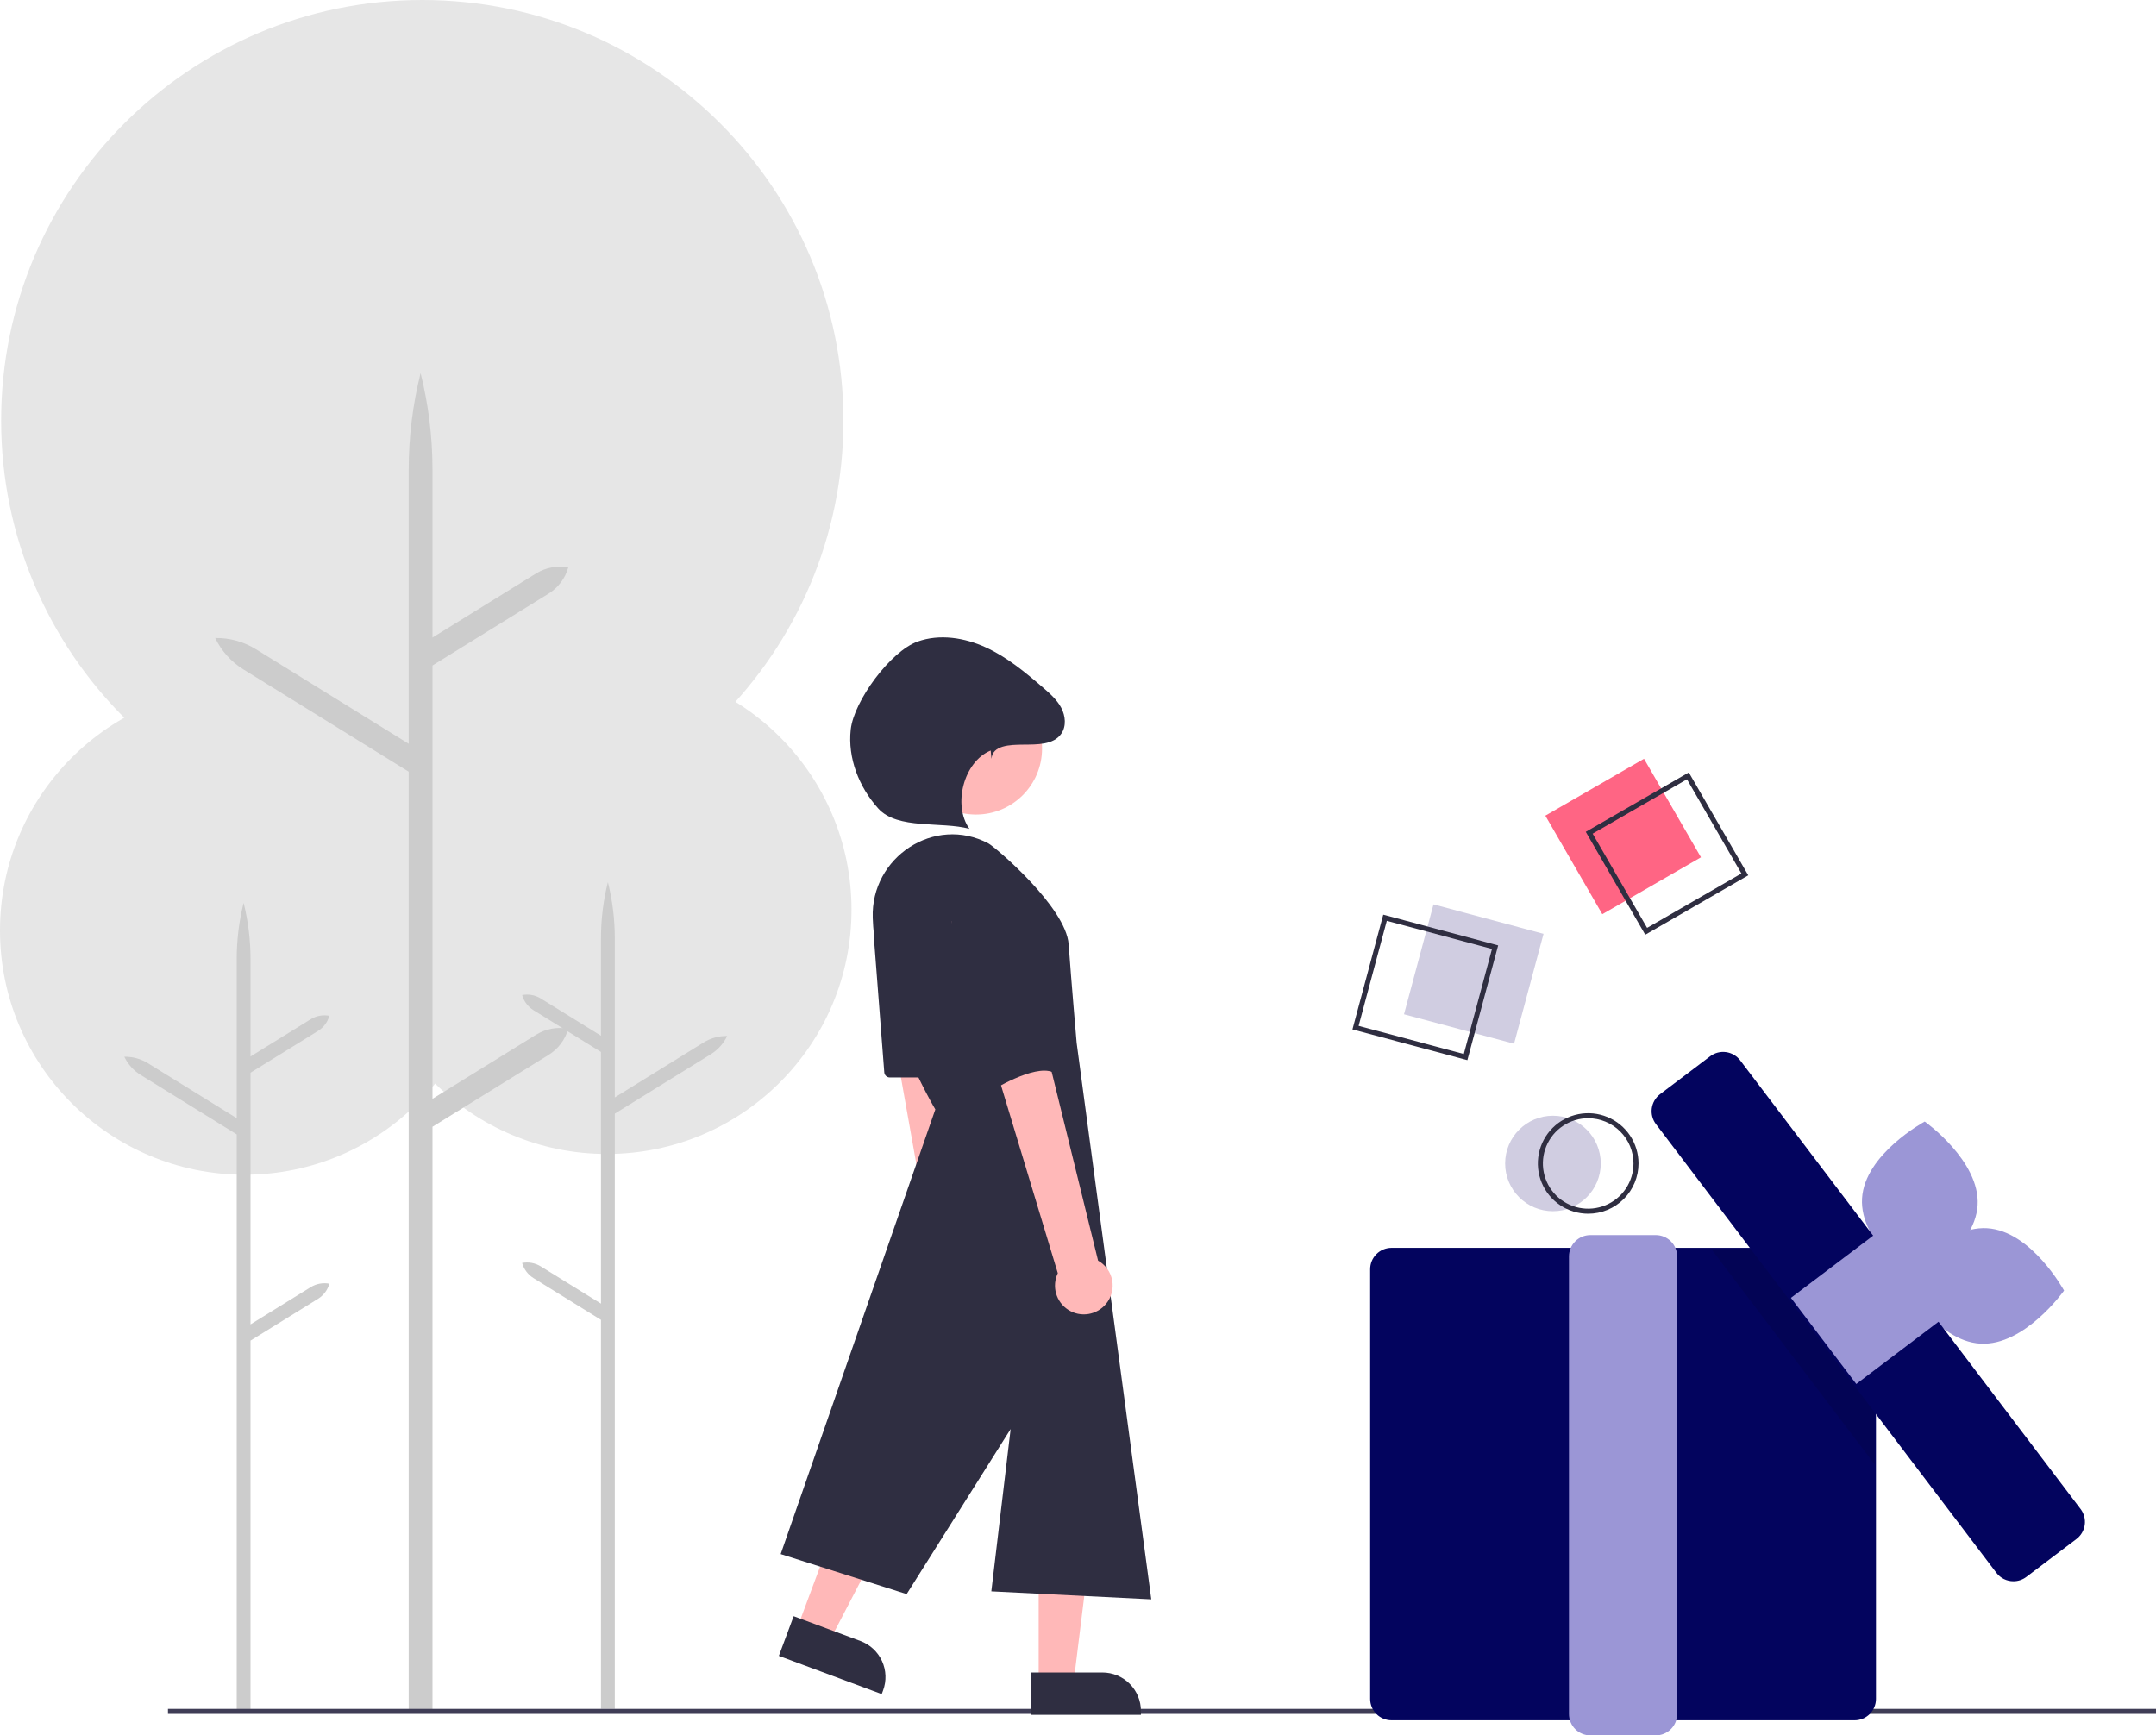 <svg xmlns="http://www.w3.org/2000/svg" width="241" height="194" fill="none" viewBox="0 0 241 194"><g clip-path="url(#clip0_16_4171)"><path fill="#E6E6E6" d="M67.84 129.004C82.94 129.004 95.182 116.778 95.182 101.697C95.182 86.615 82.94 74.39 67.84 74.39C52.739 74.39 40.497 86.615 40.497 101.697C40.497 116.778 52.739 129.004 67.84 129.004Z"/><path fill="#CCC" d="M60.452 141.572L67.178 145.735V117.599L59.639 112.933C59.016 112.547 58.561 111.942 58.363 111.237C59.084 111.099 59.829 111.237 60.452 111.623L67.178 115.785V104.875C67.178 102.764 67.437 100.661 67.95 98.614C68.463 100.661 68.722 102.764 68.722 104.875V122.682L78.644 116.542C79.436 116.051 80.353 115.799 81.285 115.814C80.884 116.654 80.249 117.362 79.457 117.852L68.722 124.496V191.035H67.178V147.548L59.639 142.883C59.016 142.497 58.561 141.891 58.363 141.186C59.084 141.049 59.829 141.187 60.452 141.572Z"/><path fill="#E6E6E6" d="M27.342 131.322C42.443 131.322 54.684 119.097 54.684 104.015C54.684 88.934 42.443 76.709 27.342 76.709C12.242 76.709 0 88.934 0 104.015C0 119.097 12.242 131.322 27.342 131.322Z"/><path fill="#CCC" d="M34.73 143.891L28.004 148.053V119.917L35.542 115.251C36.166 114.866 36.621 114.26 36.819 113.555C36.098 113.418 35.353 113.555 34.729 113.941L28.004 118.103V107.193C28.004 105.082 27.744 102.98 27.232 100.932C26.719 102.98 26.46 105.082 26.46 107.193V125.001L16.538 118.86C15.745 118.37 14.829 118.117 13.897 118.132C14.298 118.973 14.932 119.68 15.725 120.17L26.46 126.814V191.182H28.004V149.866L35.542 145.201C36.166 144.815 36.621 144.21 36.819 143.504C36.098 143.367 35.353 143.505 34.73 143.891Z"/><path fill="#E6E6E6" d="M47.204 94.031C73.204 94.031 94.28 72.982 94.28 47.016C94.28 21.05 73.204 0 47.204 0C21.204 0 0.128 21.05 0.128 47.016C0.128 72.982 21.204 94.031 47.204 94.031Z"/><path fill="#CCC" d="M59.923 115.671L48.343 122.838V74.394L61.323 66.362C62.396 65.698 63.18 64.655 63.52 63.441L63.52 63.441H63.52C62.28 63.204 60.996 63.441 59.923 64.106L48.343 71.272V52.487C48.343 48.853 47.897 45.233 47.014 41.708C46.132 45.233 45.685 48.853 45.685 52.487V83.148L28.602 72.575C27.237 71.731 25.659 71.296 24.054 71.322C24.745 72.769 25.838 73.987 27.202 74.831L45.685 86.27V191.286H48.343V125.96L61.323 117.927C62.396 117.263 63.18 116.221 63.52 115.006L63.52 115.006H63.52C62.28 114.77 60.996 115.007 59.923 115.671Z"/><path fill="#3F3D56" d="M241 191.035H18.775V191.597H241V191.035Z"/><path fill="#FF6584" d="M183.769 84.823L172.739 91.183L179.107 102.198L190.136 95.839L183.769 84.823Z"/><path fill="#2F2E41" d="M183.908 104.494L177.259 92.992L188.776 86.352L195.425 97.853L183.908 104.494ZM178.028 93.198L184.115 103.726L194.657 97.648L188.57 87.119L178.028 93.198Z"/><path fill="#D0CDE1" d="M173.591 135.402C176.542 135.402 178.935 133.012 178.935 130.064C178.935 127.116 176.542 124.726 173.591 124.726C170.639 124.726 168.246 127.116 168.246 130.064C168.246 133.012 170.639 135.402 173.591 135.402Z"/><path fill="#2F2E41" d="M177.529 135.683C176.416 135.683 175.328 135.353 174.403 134.736C173.478 134.118 172.757 133.241 172.331 132.214C171.905 131.188 171.794 130.058 172.011 128.968C172.228 127.878 172.764 126.877 173.551 126.091C174.337 125.305 175.34 124.77 176.431 124.553C177.523 124.336 178.654 124.448 179.682 124.873C180.71 125.298 181.588 126.018 182.207 126.942C182.825 127.866 183.155 128.953 183.155 130.064C183.155 131.554 182.562 132.983 181.507 134.037C180.452 135.091 179.021 135.683 177.529 135.683ZM177.529 125.007C176.527 125.007 175.548 125.304 174.716 125.859C173.883 126.415 173.234 127.205 172.851 128.129C172.468 129.053 172.367 130.07 172.563 131.051C172.758 132.031 173.24 132.933 173.948 133.64C174.657 134.347 175.559 134.829 176.541 135.024C177.523 135.219 178.541 135.119 179.466 134.736C180.392 134.353 181.182 133.705 181.739 132.873C182.295 132.042 182.592 131.064 182.592 130.064C182.592 128.723 182.059 127.437 181.109 126.488C180.16 125.54 178.872 125.007 177.529 125.007Z"/><path fill="#03045E" d="M207.307 192.313H155.549C154.915 192.312 154.307 192.061 153.859 191.613C153.411 191.165 153.158 190.558 153.158 189.925V141.886C153.158 141.252 153.411 140.645 153.859 140.198C154.307 139.75 154.915 139.498 155.549 139.498H207.307C207.941 139.498 208.549 139.75 208.997 140.198C209.446 140.645 209.698 141.252 209.698 141.886V189.925C209.698 190.558 209.446 191.165 208.997 191.613C208.549 192.061 207.941 192.312 207.307 192.313Z"/><path fill="#9B96D6" d="M185.085 194H177.771C177.137 193.999 176.529 193.747 176.081 193.3C175.633 192.852 175.381 192.245 175.38 191.612V140.458C175.381 139.825 175.633 139.218 176.081 138.771C176.529 138.323 177.137 138.071 177.771 138.07H185.085C185.719 138.071 186.326 138.323 186.775 138.771C187.223 139.218 187.475 139.825 187.476 140.458V191.612C187.475 192.245 187.223 192.852 186.775 193.3C186.326 193.747 185.719 193.999 185.085 194Z"/><path fill="#9B96D6" d="M221.059 134.742C220.757 139.698 214.054 143.322 214.054 143.322C214.054 143.322 207.841 138.912 208.143 133.956C208.446 129 215.149 125.376 215.149 125.376C215.149 125.376 221.361 129.786 221.059 134.742Z"/><path fill="#9B96D6" d="M221.363 150.205C216.4 149.918 212.75 143.235 212.75 143.235C212.75 143.235 217.146 137.017 222.109 137.303C227.072 137.59 230.723 144.273 230.723 144.273C230.723 144.273 226.326 150.491 221.363 150.205Z"/><path fill="#000" d="M209.558 145.375V163.714L191.293 139.638H205.206L209.558 145.375Z" opacity=".1"/><path fill="#03045E" d="M225.063 176.768C224.694 176.769 224.329 176.684 223.998 176.52C223.667 176.356 223.378 176.117 223.155 175.823L185.103 125.665C184.913 125.415 184.775 125.13 184.695 124.827C184.616 124.523 184.597 124.207 184.64 123.897C184.683 123.586 184.786 123.287 184.945 123.016C185.104 122.746 185.314 122.509 185.564 122.319L191.17 118.078C191.42 117.889 191.705 117.75 192.009 117.671C192.313 117.592 192.629 117.573 192.94 117.616C193.251 117.659 193.551 117.762 193.822 117.921C194.093 118.079 194.33 118.289 194.519 118.539L232.572 168.697C232.761 168.947 232.9 169.232 232.979 169.536C233.059 169.839 233.077 170.155 233.035 170.466C232.992 170.776 232.888 171.075 232.729 171.346C232.571 171.617 232.36 171.853 232.11 172.043L226.505 176.284C226.09 176.599 225.584 176.769 225.063 176.768Z"/><path fill="#9B96D6" d="M209.832 137.793L200.191 145.088L207.496 154.716L217.137 147.421L209.832 137.793Z"/><path fill="#D0CDE1" d="M160.237 101.101L156.941 113.387L169.243 116.679L172.539 104.393L160.237 101.101Z"/><path fill="#2F2E41" d="M164.024 118.515L151.179 115.078L154.621 102.25L167.466 105.687L164.024 118.515ZM151.868 114.681L163.626 117.827L166.777 106.084L155.018 102.938L151.868 114.681Z"/><path fill="#FFB8B8" d="M109.916 148.333C110.254 148.01 110.517 147.616 110.687 147.18C110.856 146.745 110.927 146.277 110.896 145.811C110.865 145.344 110.732 144.89 110.506 144.481C110.28 144.071 109.967 143.716 109.589 143.441L104.423 101.854L97.749 103.836L104.954 144.307C104.533 144.972 104.37 145.768 104.498 146.545C104.625 147.322 105.033 148.025 105.645 148.521C106.256 149.018 107.029 149.272 107.816 149.238C108.604 149.203 109.351 148.881 109.916 148.333Z"/><path fill="#FFB8B8" d="M116.103 188.082H120.007L121.865 173.045H116.103V188.082Z"/><path fill="#2F2E41" d="M127.535 191.703H115.267V186.969H123.228C124.371 186.969 125.466 187.422 126.274 188.228C127.081 189.035 127.535 190.129 127.535 191.27V191.703Z"/><path fill="#FFB8B8" d="M89.109 182.01L92.768 183.37L99.758 169.923L94.358 167.917L89.109 182.01Z"/><path fill="#2F2E41" d="M98.56 189.384L87.061 185.112L88.714 180.675L96.176 183.447C97.247 183.845 98.115 184.651 98.591 185.688C99.066 186.726 99.109 187.909 98.711 188.978L98.56 189.384L98.56 189.384Z"/><path fill="#FFB8B8" d="M109.1 91.058C113.177 91.058 116.481 87.758 116.481 83.687C116.481 79.616 113.177 76.315 109.1 76.315C105.024 76.315 101.719 79.616 101.719 83.687C101.719 87.758 105.024 91.058 109.1 91.058Z"/><path fill="#2F2E41" d="M97.556 102.605C97.325 95.816 104.47 91.106 110.482 94.284C111.247 94.69 119.156 101.4 119.454 105.567C119.752 109.734 120.348 116.581 120.348 116.581L128.693 178.791L110.811 177.898L112.97 159.751L101.347 178.205L87.265 173.731L104.552 124.022C104.552 124.022 97.906 112.895 97.556 102.605Z"/><path fill="#2F2E41" d="M97.697 104.97L98.845 119.878C98.857 120.034 98.927 120.179 99.042 120.286C99.157 120.392 99.307 120.451 99.464 120.451H104.516C104.618 120.451 104.719 120.425 104.809 120.377C104.899 120.329 104.976 120.26 105.032 120.175C105.089 120.09 105.124 119.993 105.134 119.891C105.144 119.79 105.129 119.687 105.089 119.593L98.888 104.684C98.832 104.548 98.728 104.437 98.597 104.37C98.465 104.303 98.314 104.285 98.171 104.319C98.027 104.354 97.901 104.438 97.814 104.557C97.727 104.676 97.685 104.823 97.697 104.97Z"/><path fill="#FFB8B8" d="M123.644 145.75C123.941 145.389 124.156 144.968 124.273 144.515C124.391 144.063 124.407 143.59 124.321 143.13C124.235 142.671 124.05 142.235 123.778 141.855C123.505 141.475 123.153 141.159 122.745 140.93L112.741 100.232L106.345 102.981L118.244 142.332C117.903 143.041 117.835 143.851 118.053 144.608C118.27 145.364 118.758 146.015 119.423 146.436C120.089 146.858 120.886 147.02 121.664 146.894C122.442 146.768 123.146 146.36 123.644 145.75Z"/><path fill="#2F2E41" d="M107.234 96.638C107.234 96.638 105.148 100.805 107.234 108.246C109.32 115.688 110.811 121.939 110.811 121.939C110.811 121.939 115.579 118.962 117.666 119.855C119.752 120.748 114.365 100.018 114.365 100.018C114.365 100.018 111.109 93.066 107.234 96.638Z"/><path fill="#2F2E41" d="M110.832 84.837C110.932 83.308 112.864 83.255 114.399 83.241C115.933 83.226 117.768 83.281 118.637 82.017C119.211 81.182 119.101 80.022 118.627 79.127C118.153 78.231 117.373 77.543 116.606 76.88C114.625 75.169 112.584 73.472 110.206 72.378C107.828 71.283 105.041 70.84 102.575 71.719C99.545 72.799 95.45 78.357 95.096 81.55C94.742 84.743 96.02 87.998 98.174 90.384C100.328 92.77 105.257 91.807 108.36 92.656C106.474 89.99 107.717 85.146 110.738 83.901L110.832 84.837Z"/></g><defs><clipPath id="clip0_16_4171"><rect width="241" height="194" fill="#fff"/></clipPath></defs></svg>